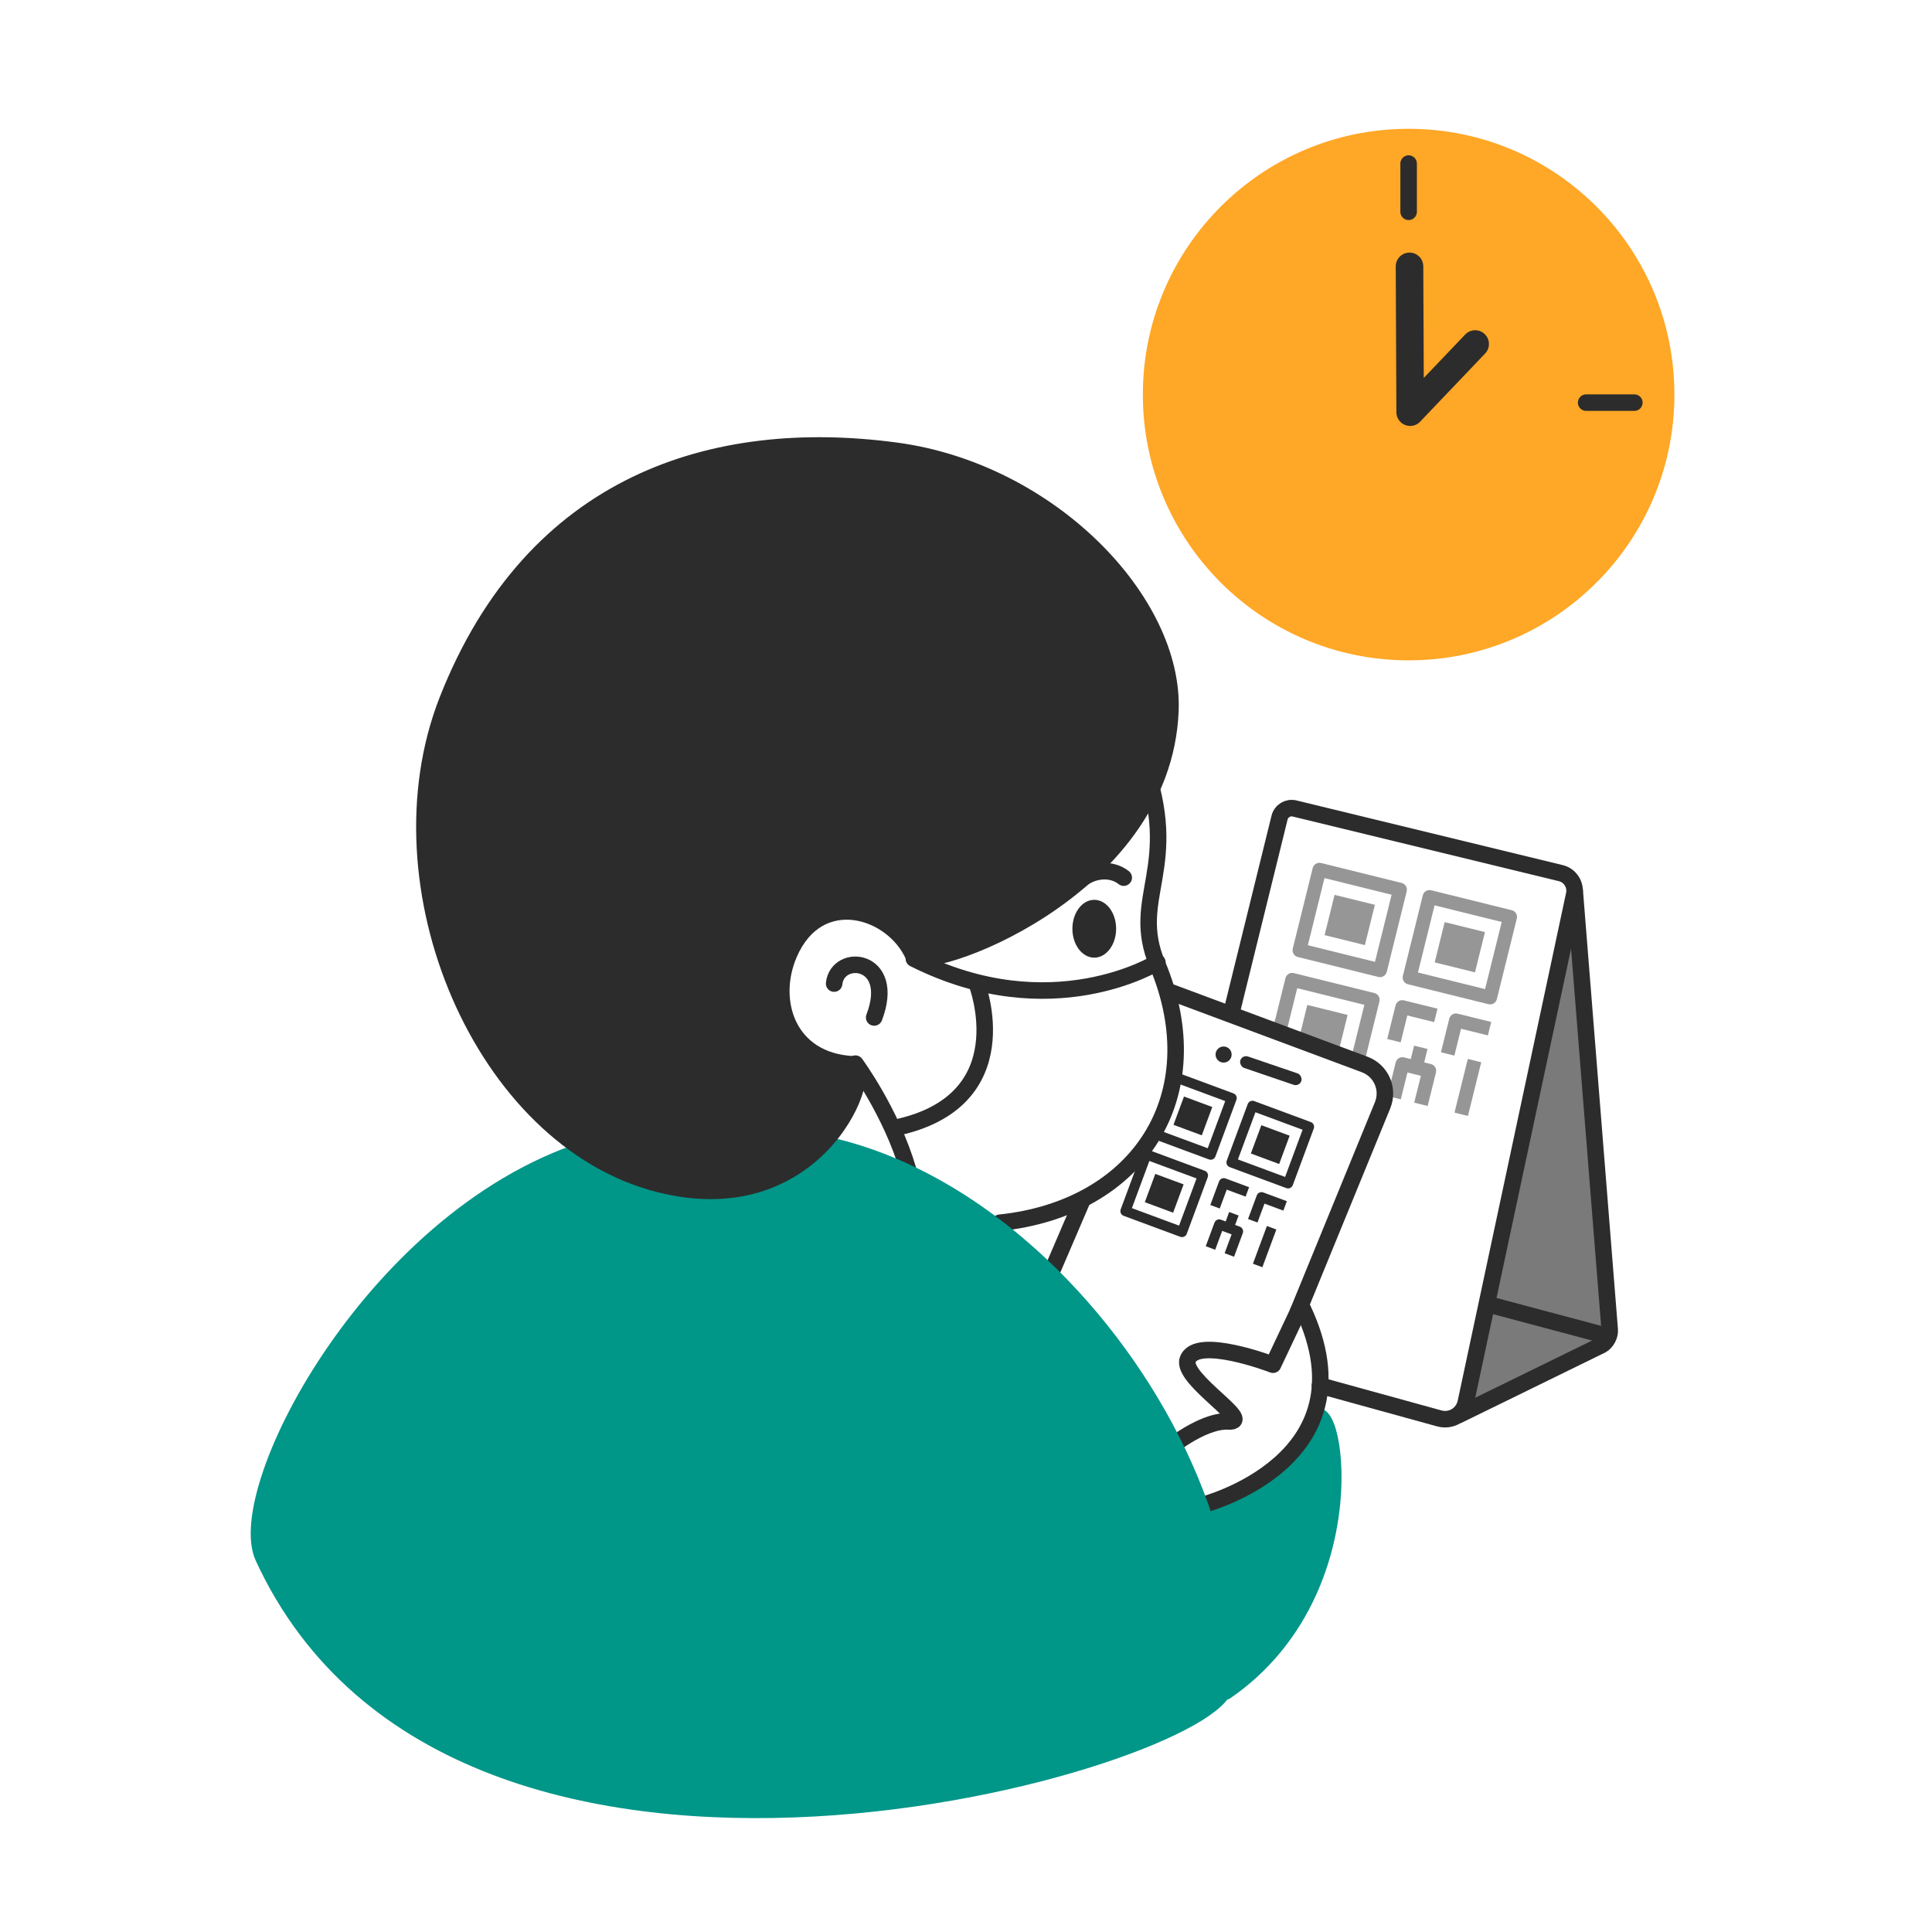 <svg width="240" height="240" viewBox="0 0 240 240" fill="none" xmlns="http://www.w3.org/2000/svg">
<rect width="240" height="240" fill="white"/>
<path fill-rule="evenodd" clip-rule="evenodd" d="M195.613 110.615L199.965 165.205C200.022 165.9 199.574 166.743 198.966 167.086L181.198 175.782" fill="#7A7A7A"/>
<path d="M195.613 110.615L199.965 165.205C200.022 165.9 199.574 166.743 198.966 167.086L181.198 175.782" stroke="#2C2C2C" stroke-width="2.053" stroke-linecap="round" stroke-linejoin="round"/>
<path d="M163.966 172.112L178.78 176.196C180.284 176.61 181.767 175.71 182.092 174.184L195.553 111.104C195.803 109.93 195.061 108.749 193.894 108.466L160.817 100.432C159.991 100.231 159.156 100.737 158.952 101.563L152.99 125.74" stroke="#2C2C2C" stroke-width="2.053" stroke-linecap="round" stroke-linejoin="round"/>
<path d="M164.11 107.206C163.65 107.092 163.184 107.373 163.07 107.834L160.592 117.841C160.478 118.302 160.759 118.767 161.22 118.881L171.227 121.359C171.688 121.473 172.154 121.192 172.268 120.731L174.745 110.724C174.859 110.263 174.578 109.798 174.118 109.684L164.11 107.206ZM177.787 110.592C177.326 110.478 176.861 110.759 176.747 111.219L174.269 121.227C174.155 121.688 174.436 122.153 174.897 122.267L184.904 124.745C185.365 124.859 185.83 124.578 185.944 124.117L188.422 114.11C188.536 113.649 188.255 113.184 187.794 113.069L177.787 110.592ZM164.531 109.08L172.871 111.145L170.806 119.484L162.467 117.42L164.531 109.08ZM178.208 112.466L186.547 114.531L184.483 122.87L176.143 120.806L178.208 112.466ZM165.786 111.161L164.548 116.165L169.551 117.404L170.79 112.4L165.786 111.161ZM179.463 114.547L178.224 119.551L183.228 120.79L184.467 115.786L179.463 114.547ZM160.724 120.883C160.264 120.769 159.798 121.049 159.684 121.51L158.445 126.514L157.834 128.5L158.5 128.5C158.386 128.961 160.685 128.952 161.145 129.066L167.404 131.981C167.865 132.095 168.386 132.461 168.5 132L169.501 131.906L170.12 129.404L171.359 124.401C171.473 123.94 171.192 123.474 170.732 123.36L160.724 120.883ZM174.401 124.269C173.94 124.155 173.475 124.435 173.361 124.896L172.328 129.066L173.996 129.479L174.822 126.143L178.158 126.969L178.571 125.301L174.401 124.269ZM181.073 125.92C180.612 125.806 180.146 126.087 180.032 126.548L179 130.718L180.668 131.13L181.494 127.795L184.829 128.621L185.242 126.953L181.073 125.92ZM161.145 122.757L169.485 124.822L168.453 128.991L167.936 131.076L167 131.353L160.113 129.066L159.597 129.012L160.113 126.927L161.145 122.757ZM162.4 124.838L161.162 129.842L166.165 131.08L167.404 126.077L162.4 124.838ZM175.664 129.892L175.251 131.56L174.417 131.353C173.957 131.239 173.491 131.52 173.377 131.981L172.345 136.15L174.012 136.563L174.838 133.228L176.506 133.64L175.68 136.976L177.348 137.389L178.381 133.219C178.495 132.759 178.214 132.293 177.753 132.179L176.919 131.973L177.332 130.305L175.664 129.892ZM182.336 131.543L180.684 138.215L182.352 138.628L184.004 131.956L182.336 131.543Z" fill="#969696"/>
<path d="M141.962 94.37C146.913 107.849 140.238 111.366 143.768 119.793C150.606 136.117 141.436 150.095 124.206 151.894" stroke="#2C2C2C" stroke-width="2.053" stroke-linecap="round" stroke-linejoin="round"/>
<path d="M143.775 119.552C143.775 119.552 130.65 127.723 113.523 119.09" stroke="#2C2C2C" stroke-width="2.053" stroke-linecap="round" stroke-linejoin="round"/>
<path d="M121.32 122.137C121.32 122.137 127.101 136.925 110.968 140.151" stroke="#2C2C2C" stroke-width="2.053" stroke-linecap="round" stroke-linejoin="round"/>
<path d="M103.619 122.182C104.033 118.285 111.417 119.001 108.593 126.395" stroke="#2C2C2C" stroke-width="2.053" stroke-linecap="round" stroke-linejoin="round"/>
<path d="M139.593 109.023C138.118 107.835 135.701 107.958 134.022 109.473" stroke="#2C2C2C" stroke-width="2.053" stroke-linecap="round" stroke-linejoin="round"/>
<path fill-rule="evenodd" clip-rule="evenodd" d="M133.217 115.372C133.217 113.388 134.433 111.78 135.933 111.78C137.433 111.78 138.649 113.388 138.649 115.372C138.649 117.355 137.433 118.963 135.933 118.963C134.433 118.963 133.217 117.355 133.217 115.372Z" fill="#2C2C2C"/>
<path d="M146.194 179.163C146.194 179.163 149.88 176.414 152.579 176.574C155.992 176.774 146.721 171.324 147.54 168.926C148.586 165.861 158.14 169.529 158.14 169.529L161.353 162.732" stroke="#2C2C2C" stroke-width="2.053" stroke-linecap="round" stroke-linejoin="round"/>
<path fill-rule="evenodd" clip-rule="evenodd" d="M163.014 176.465C165.816 171.297 170.78 197.558 152.336 210.266L148.549 187.059C148.549 187.059 157.106 187.365 163.014 176.465Z" fill="#009688" stroke="#009688" stroke-width="1.711" stroke-linecap="round" stroke-linejoin="round"/>
<path d="M161.217 163.011L171.741 137.323C172.578 135.281 171.58 133 169.512 132.229L145.341 123.217" stroke="#2C2C2C" stroke-width="2.053" stroke-linecap="round" stroke-linejoin="round"/>
<path d="M134.464 149.073L129.515 160.601" stroke="#2C2C2C" stroke-width="2.053" stroke-linecap="round" stroke-linejoin="round"/>
<path fill-rule="evenodd" clip-rule="evenodd" d="M141.969 49.015C141.969 30.781 156.751 16 174.984 16C193.219 16 208 30.781 208 49.015C208 67.248 193.219 82.03 174.984 82.03C156.751 82.03 141.969 67.248 141.969 49.015Z" fill="#FFA726"/>
<path d="M106.263 132.129C106.263 132.129 110.699 138.134 112.806 145.304" stroke="#2C2C2C" stroke-width="2.053" stroke-linecap="round" stroke-linejoin="round"/>
<path d="M149.367 186.954C149.367 186.954 170.745 181.516 161.848 162.609" stroke="#2C2C2C" stroke-width="2.053" stroke-linecap="round" stroke-linejoin="round"/>
<path fill-rule="evenodd" clip-rule="evenodd" d="M73.732 142.317C46.727 150.268 28.563 184.881 32.548 193.517C56.995 246.484 151.216 218.644 152.323 209.456C154.264 193.352 145.587 173.615 131.918 159.496C123.841 151.152 114.02 144.771 103.616 142.263" fill="#009688"/>
<path d="M73.732 142.317C46.727 150.268 28.563 184.881 32.548 193.517C56.995 246.484 151.216 218.644 152.323 209.456C154.264 193.352 145.587 173.615 131.918 159.496C123.841 151.152 114.02 144.771 103.616 142.263" stroke="#009688" stroke-width="1.711" stroke-linecap="round" stroke-linejoin="round"/>
<path fill-rule="evenodd" clip-rule="evenodd" d="M113.344 118.857C114.434 121.363 144.647 111.141 145.561 88.308C146.109 74.601 130.481 58.38 111.291 55.821C88.673 52.805 66.113 59.742 55.424 86.91C46.348 109.977 59.75 141.632 81.819 147.252C102.226 152.449 109.292 132.229 105.932 132.045C97.976 131.608 95.687 124.306 98.194 118.53C101.768 110.293 110.855 113.132 113.344 118.857Z" fill="#2C2C2C" stroke="#2C2C2C" stroke-width="1.711" stroke-linecap="round" stroke-linejoin="round"/>
<path d="M174.984 20.322V26.309" stroke="#2C2C2C" stroke-width="2.053" stroke-linecap="round" stroke-linejoin="round"/>
<path d="M203.024 50.016H197.037" stroke="#2C2C2C" stroke-width="2.053" stroke-linecap="round" stroke-linejoin="round"/>
<path d="M175.095 33.088L175.174 51.202L183.251 42.733" stroke="#2C2C2C" stroke-width="3.421" stroke-linecap="round" stroke-linejoin="round"/>
<path fill-rule="evenodd" clip-rule="evenodd" d="M192.344 34.785H194.743C194.982 34.785 195.164 34.834 195.288 34.932C195.415 35.03 195.478 35.163 195.478 35.331C195.478 35.481 195.427 35.608 195.328 35.713C195.229 35.817 195.078 35.869 194.876 35.869H191.494C191.265 35.869 191.085 35.805 190.957 35.678C190.829 35.551 190.764 35.402 190.764 35.23C190.764 35.12 190.805 34.974 190.889 34.791C190.971 34.609 191.061 34.466 191.159 34.362C191.566 33.94 191.934 33.577 192.262 33.276C192.589 32.974 192.823 32.776 192.965 32.681C193.215 32.503 193.426 32.325 193.591 32.145C193.759 31.966 193.886 31.782 193.973 31.594C194.06 31.406 194.105 31.221 194.105 31.041C194.105 30.845 194.057 30.669 193.964 30.515C193.87 30.36 193.744 30.24 193.583 30.154C193.422 30.068 193.246 30.025 193.056 30.025C192.656 30.025 192.339 30.201 192.11 30.554C192.079 30.6 192.028 30.725 191.956 30.93C191.884 31.136 191.804 31.293 191.713 31.404C191.623 31.514 191.489 31.569 191.315 31.569C191.162 31.569 191.036 31.518 190.935 31.417C190.832 31.316 190.783 31.178 190.783 31.004C190.783 30.793 190.831 30.572 190.925 30.342C191.02 30.113 191.161 29.904 191.351 29.718C191.539 29.531 191.776 29.38 192.067 29.265C192.356 29.15 192.695 29.093 193.083 29.093C193.552 29.093 193.952 29.166 194.283 29.313C194.498 29.411 194.686 29.546 194.849 29.718C195.011 29.889 195.136 30.087 195.227 30.312C195.317 30.538 195.362 30.771 195.362 31.013C195.362 31.393 195.268 31.738 195.08 32.049C194.892 32.36 194.7 32.603 194.503 32.779C194.308 32.956 193.98 33.232 193.518 33.609C193.058 33.985 192.741 34.278 192.57 34.486C192.497 34.569 192.421 34.668 192.344 34.785Z" fill="#FFA726"/>
<path fill-rule="evenodd" clip-rule="evenodd" d="M174.858 72.001C175.067 71.753 175.293 71.569 175.538 71.45C175.783 71.331 176.057 71.271 176.36 71.271C176.651 71.271 176.92 71.325 177.167 71.434C177.413 71.543 177.629 71.697 177.815 71.898C178 72.099 178.143 72.335 178.244 72.608C178.345 72.88 178.396 73.165 178.396 73.462C178.396 73.894 178.297 74.286 178.099 74.638C177.902 74.99 177.626 75.265 177.272 75.463C176.919 75.66 176.518 75.759 176.071 75.759C175.556 75.759 175.112 75.634 174.739 75.382C174.365 75.131 174.08 74.76 173.882 74.268C173.685 73.777 173.586 73.176 173.586 72.465C173.586 71.886 173.645 71.369 173.765 70.912C173.884 70.456 174.056 70.078 174.279 69.778C174.503 69.478 174.774 69.251 175.093 69.098C175.411 68.945 175.774 68.868 176.181 68.868C176.573 68.868 176.919 68.945 177.217 69.098C177.516 69.251 177.741 69.441 177.893 69.668C178.044 69.894 178.12 70.112 178.12 70.32C178.12 70.445 178.072 70.56 177.978 70.662C177.883 70.765 177.762 70.816 177.615 70.816C177.486 70.816 177.366 70.775 177.256 70.694C177.146 70.613 177.065 70.501 177.013 70.357C176.942 70.173 176.831 70.025 176.677 69.913C176.524 69.802 176.347 69.746 176.145 69.746C175.982 69.746 175.821 69.792 175.66 69.886C175.499 69.979 175.364 70.106 175.253 70.265C175.03 70.589 174.898 71.168 174.858 72.001ZM176.099 74.854C176.408 74.854 176.664 74.728 176.866 74.475C177.068 74.222 177.169 73.891 177.169 73.481C177.169 73.202 177.122 72.962 177.027 72.761C176.932 72.561 176.801 72.408 176.636 72.302C176.471 72.197 176.288 72.144 176.089 72.144C175.899 72.144 175.718 72.194 175.545 72.295C175.372 72.396 175.233 72.543 175.127 72.734C175.021 72.925 174.969 73.15 174.969 73.407C174.969 73.821 175.076 74.165 175.29 74.441C175.504 74.716 175.774 74.854 176.099 74.854Z" fill="#FFA726"/>
<path fill-rule="evenodd" clip-rule="evenodd" d="M150.742 51.501V47.321C149.964 47.918 149.441 48.217 149.171 48.217C149.042 48.217 148.928 48.165 148.829 48.063C148.729 47.96 148.679 47.841 148.679 47.707C148.679 47.55 148.728 47.436 148.826 47.362C148.924 47.288 149.098 47.194 149.346 47.077C149.716 46.903 150.013 46.719 150.235 46.526C150.457 46.333 150.653 46.117 150.825 45.878C150.996 45.639 151.108 45.492 151.16 45.437C151.212 45.382 151.31 45.355 151.454 45.355C151.617 45.355 151.747 45.417 151.845 45.543C151.943 45.668 151.992 45.842 151.992 46.062V51.322C151.992 51.938 151.782 52.245 151.362 52.245C151.175 52.245 151.025 52.183 150.912 52.057C150.799 51.931 150.742 51.746 150.742 51.501Z" fill="#FFA726"/>
<path fill-rule="evenodd" clip-rule="evenodd" d="M158.823 48.828C158.823 49.33 158.792 49.762 158.731 50.123C158.67 50.485 158.556 50.812 158.391 51.106C158.183 51.468 157.913 51.746 157.582 51.943C157.252 52.139 156.884 52.237 156.48 52.237C156.014 52.237 155.597 52.105 155.228 51.841C154.859 51.578 154.581 51.214 154.394 50.748C154.299 50.494 154.23 50.213 154.185 49.905C154.141 49.597 154.119 49.264 154.119 48.906C154.119 48.444 154.143 48.027 154.192 47.656C154.241 47.286 154.318 46.967 154.422 46.701C154.603 46.26 154.865 45.924 155.21 45.692C155.554 45.461 155.965 45.346 156.443 45.346C156.759 45.346 157.045 45.397 157.302 45.499C157.56 45.602 157.785 45.752 157.98 45.95C158.174 46.147 158.339 46.392 158.474 46.682C158.707 47.188 158.823 47.903 158.823 48.828ZM157.564 48.736C157.564 48.176 157.53 47.717 157.463 47.36C157.396 47.003 157.282 46.734 157.123 46.551C156.964 46.369 156.743 46.278 156.462 46.278C156.057 46.278 155.776 46.482 155.619 46.889C155.461 47.297 155.382 47.924 155.382 48.773C155.382 49.349 155.416 49.82 155.483 50.188C155.55 50.555 155.664 50.833 155.823 51.021C155.982 51.21 156.198 51.304 156.471 51.304C156.752 51.304 156.973 51.206 157.132 51.01C157.292 50.814 157.403 50.534 157.468 50.169C157.532 49.805 157.564 49.327 157.564 48.736Z" fill="#FFA726"/>
<path d="M146.19 133.217C145.866 133.097 145.507 133.262 145.387 133.586L142.78 140.618C142.66 140.942 142.825 141.302 143.149 141.422L150.181 144.028C150.505 144.149 150.864 143.983 150.984 143.66L153.591 136.627C153.711 136.303 153.546 135.944 153.222 135.824L146.19 133.217ZM155.801 136.78C155.477 136.66 155.118 136.825 154.998 137.149L152.391 144.181C152.271 144.505 152.436 144.864 152.76 144.984L159.792 147.591C160.116 147.711 160.475 147.546 160.595 147.222L163.202 140.19C163.322 139.866 163.157 139.507 162.833 139.387L155.801 136.78ZM146.341 134.607L152.202 136.779L150.029 142.639L144.169 140.467L146.341 134.607ZM155.952 138.169L161.813 140.341L159.64 146.202L153.78 144.029L155.952 138.169ZM147.079 136.213L145.776 139.729L149.292 141.033L150.595 137.516L147.079 136.213ZM156.69 139.776L155.387 143.292L158.903 144.595L160.206 141.079L156.69 139.776ZM142.627 142.828C142.304 142.708 141.944 142.873 141.824 143.197L139.217 150.229C139.097 150.553 139.262 150.913 139.586 151.033L146.618 153.639C146.942 153.759 147.302 153.594 147.422 153.271L150.029 146.238C150.149 145.914 149.983 145.555 149.66 145.435L142.627 142.828ZM152.238 146.391C151.914 146.271 151.555 146.436 151.435 146.76L150.349 149.69L151.521 150.124L152.39 147.78L154.734 148.649L155.168 147.477L152.238 146.391ZM156.927 148.129C156.603 148.009 156.243 148.174 156.123 148.497L155.037 151.428L156.209 151.862L157.078 149.518L159.422 150.387L159.857 149.215L156.927 148.129ZM142.779 144.217L148.639 146.39L146.467 152.25L140.607 150.078L142.779 144.217ZM143.516 145.824L142.213 149.34L145.729 150.644L147.033 147.127L143.516 145.824ZM152.693 150.559L152.258 151.731L151.672 151.514C151.349 151.393 150.989 151.559 150.869 151.882L149.783 154.812L150.955 155.247L151.824 152.903L152.996 153.337L152.127 155.681L153.299 156.116L154.385 153.186C154.505 152.862 154.34 152.502 154.017 152.382L153.431 152.165L153.865 150.993L152.693 150.559ZM157.381 152.297L155.643 156.985L156.815 157.419L158.553 152.731L157.381 152.297Z" fill="#2C2C2C"/>
<line x1="199.736" y1="165.99" x2="184.736" y2="161.99" stroke="#2C2C2C" stroke-width="2.05"/>
<circle cx="152" cy="131" r="1" fill="#2C2C2C"/>
<rect x="154.323" y="131" width="8" height="1.5" rx="0.75" transform="rotate(18.827 154.323 131)" fill="#2C2C2C"/>
</svg>
